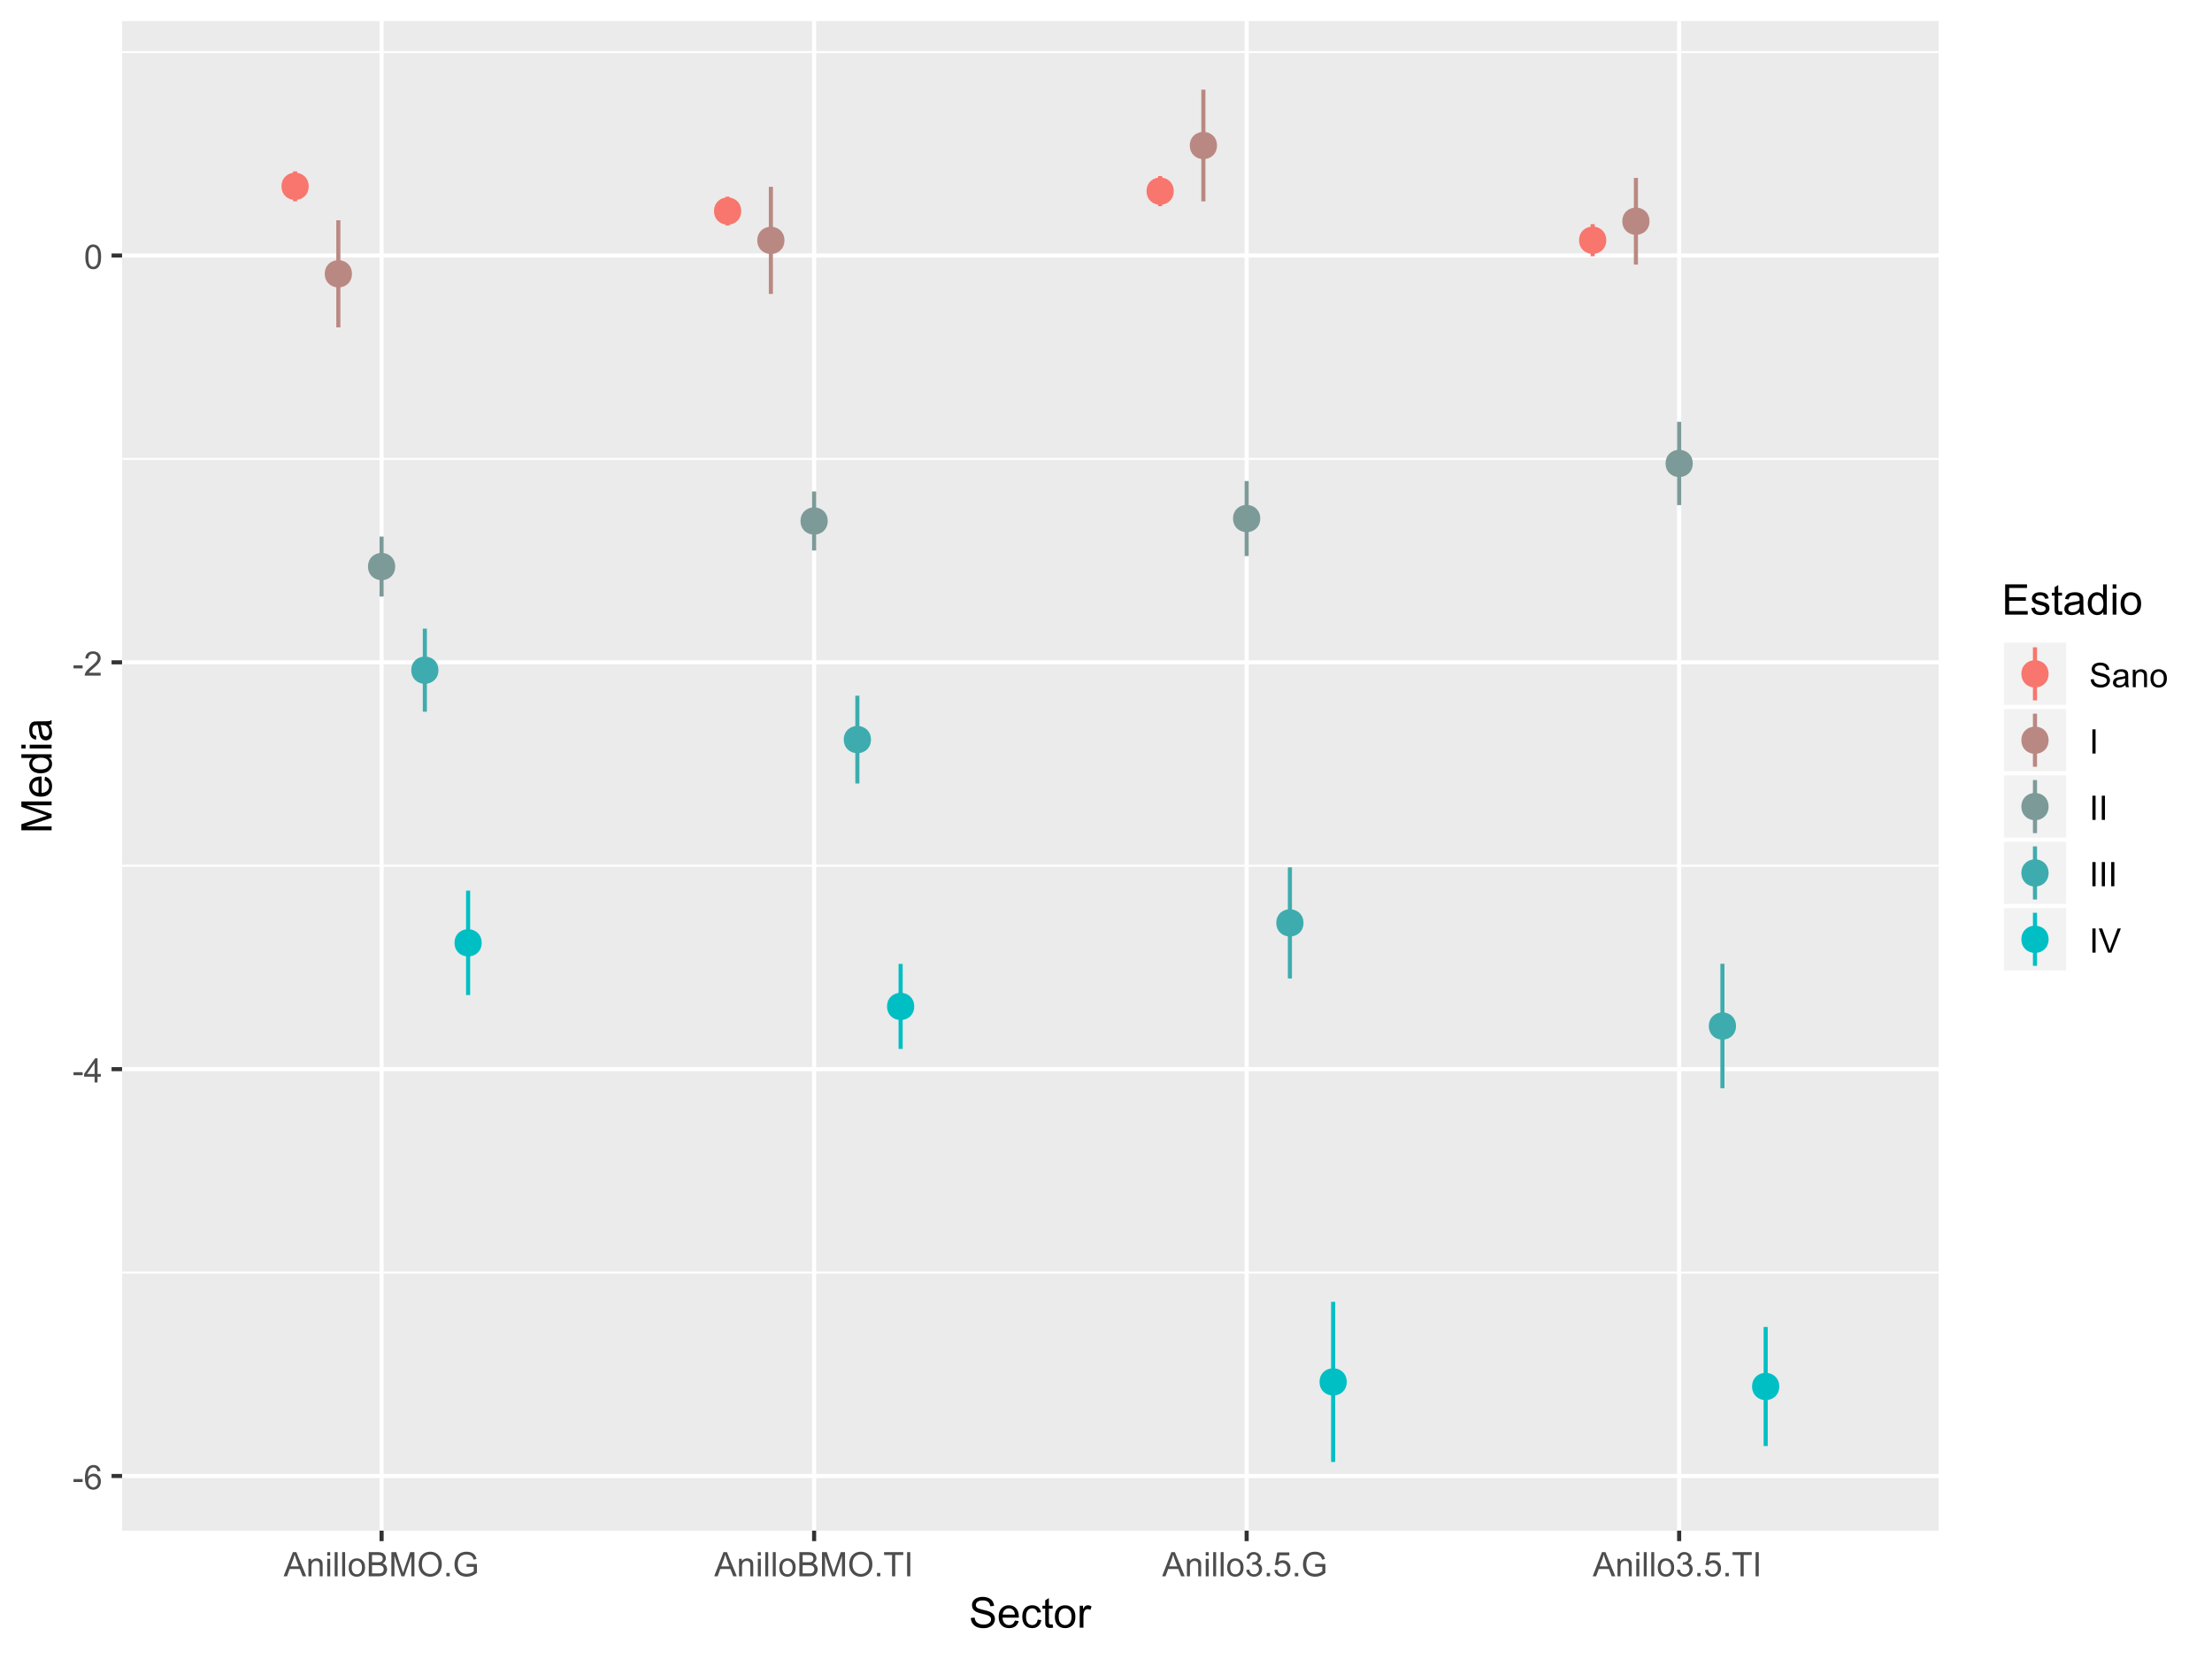 <?xml version="1.0" encoding="UTF-8"?>
<svg xmlns="http://www.w3.org/2000/svg" xmlns:xlink="http://www.w3.org/1999/xlink" width="576pt" height="432pt" viewBox="0 0 576 432" version="1.1">
<defs>
<g>
<symbol overflow="visible" id="glyph0-0">
<path style="stroke:none;" d="M 1.094 0 L 1.094 -5.5 L 5.5 -5.5 L 5.5 0 Z M 1.234 -0.141 L 5.359 -0.141 L 5.359 -5.359 L 1.234 -5.359 Z M 1.234 -0.141 "/>
</symbol>
<symbol overflow="visible" id="glyph0-1">
<path style="stroke:none;" d="M 0.281 -1.891 L 0.281 -2.672 L 2.656 -2.672 L 2.656 -1.891 Z M 0.281 -1.891 "/>
</symbol>
<symbol overflow="visible" id="glyph0-2">
<path style="stroke:none;" d="M 4.375 -4.75 L 3.609 -4.688 C 3.535 -5 3.438 -5.223 3.312 -5.359 C 3.102 -5.578 2.848 -5.688 2.547 -5.688 C 2.297 -5.688 2.078 -5.617 1.891 -5.484 C 1.648 -5.305 1.457 -5.047 1.312 -4.703 C 1.176 -4.359 1.102 -3.875 1.094 -3.25 C 1.281 -3.531 1.508 -3.738 1.781 -3.875 C 2.051 -4.008 2.332 -4.078 2.625 -4.078 C 3.145 -4.078 3.582 -3.891 3.938 -3.516 C 4.301 -3.141 4.484 -2.648 4.484 -2.047 C 4.484 -1.648 4.398 -1.281 4.234 -0.938 C 4.066 -0.602 3.832 -0.344 3.531 -0.156 C 3.227 0.02 2.891 0.109 2.516 0.109 C 1.867 0.109 1.344 -0.125 0.938 -0.594 C 0.531 -1.07 0.328 -1.859 0.328 -2.953 C 0.328 -4.16 0.551 -5.039 1 -5.594 C 1.395 -6.082 1.926 -6.328 2.594 -6.328 C 3.082 -6.328 3.484 -6.188 3.797 -5.906 C 4.117 -5.625 4.312 -5.238 4.375 -4.75 Z M 1.219 -2.047 C 1.219 -1.773 1.273 -1.516 1.391 -1.266 C 1.504 -1.023 1.66 -0.844 1.859 -0.719 C 2.066 -0.594 2.281 -0.531 2.5 -0.531 C 2.832 -0.531 3.113 -0.66 3.344 -0.922 C 3.582 -1.18 3.703 -1.539 3.703 -2 C 3.703 -2.438 3.582 -2.781 3.344 -3.031 C 3.113 -3.281 2.82 -3.406 2.469 -3.406 C 2.125 -3.406 1.828 -3.281 1.578 -3.031 C 1.336 -2.781 1.219 -2.453 1.219 -2.047 Z M 1.219 -2.047 "/>
</symbol>
<symbol overflow="visible" id="glyph0-3">
<path style="stroke:none;" d="M 2.844 0 L 2.844 -1.5 L 0.109 -1.5 L 0.109 -2.219 L 2.984 -6.297 L 3.609 -6.297 L 3.609 -2.219 L 4.469 -2.219 L 4.469 -1.5 L 3.609 -1.5 L 3.609 0 Z M 2.844 -2.219 L 2.844 -5.062 L 0.875 -2.219 Z M 2.844 -2.219 "/>
</symbol>
<symbol overflow="visible" id="glyph0-4">
<path style="stroke:none;" d="M 4.422 -0.75 L 4.422 0 L 0.266 0 C 0.254 -0.188 0.285 -0.363 0.359 -0.531 C 0.461 -0.82 0.629 -1.102 0.859 -1.375 C 1.098 -1.645 1.438 -1.961 1.875 -2.328 C 2.562 -2.891 3.023 -3.332 3.266 -3.656 C 3.504 -3.988 3.625 -4.301 3.625 -4.594 C 3.625 -4.895 3.516 -5.148 3.297 -5.359 C 3.078 -5.578 2.789 -5.688 2.438 -5.688 C 2.062 -5.688 1.766 -5.57 1.547 -5.344 C 1.328 -5.125 1.211 -4.816 1.203 -4.422 L 0.406 -4.5 C 0.469 -5.094 0.676 -5.547 1.031 -5.859 C 1.383 -6.172 1.859 -6.328 2.453 -6.328 C 3.055 -6.328 3.535 -6.156 3.891 -5.812 C 4.242 -5.477 4.422 -5.066 4.422 -4.578 C 4.422 -4.328 4.367 -4.078 4.266 -3.828 C 4.16 -3.586 3.988 -3.332 3.75 -3.062 C 3.508 -2.789 3.113 -2.422 2.562 -1.953 C 2.094 -1.566 1.789 -1.301 1.656 -1.156 C 1.531 -1.02 1.426 -0.883 1.344 -0.75 Z M 4.422 -0.75 "/>
</symbol>
<symbol overflow="visible" id="glyph0-5">
<path style="stroke:none;" d="M 0.359 -3.109 C 0.359 -3.848 0.438 -4.441 0.594 -4.891 C 0.75 -5.348 0.977 -5.703 1.281 -5.953 C 1.582 -6.203 1.961 -6.328 2.422 -6.328 C 2.754 -6.328 3.047 -6.258 3.297 -6.125 C 3.555 -5.988 3.77 -5.789 3.938 -5.531 C 4.102 -5.27 4.234 -4.957 4.328 -4.594 C 4.422 -4.227 4.469 -3.734 4.469 -3.109 C 4.469 -2.367 4.391 -1.77 4.234 -1.312 C 4.086 -0.863 3.863 -0.516 3.562 -0.266 C 3.258 -0.016 2.879 0.109 2.422 0.109 C 1.805 0.109 1.328 -0.109 0.984 -0.547 C 0.566 -1.066 0.359 -1.922 0.359 -3.109 Z M 1.156 -3.109 C 1.156 -2.078 1.273 -1.391 1.516 -1.047 C 1.766 -0.703 2.066 -0.531 2.422 -0.531 C 2.773 -0.531 3.07 -0.703 3.312 -1.047 C 3.551 -1.391 3.672 -2.078 3.672 -3.109 C 3.672 -4.141 3.551 -4.828 3.312 -5.172 C 3.07 -5.516 2.77 -5.688 2.406 -5.688 C 2.051 -5.688 1.77 -5.535 1.562 -5.234 C 1.289 -4.848 1.156 -4.141 1.156 -3.109 Z M 1.156 -3.109 "/>
</symbol>
<symbol overflow="visible" id="glyph0-6">
<path style="stroke:none;" d="M -0.016 0 L 2.406 -6.297 L 3.297 -6.297 L 5.875 0 L 4.938 0 L 4.203 -1.906 L 1.562 -1.906 L 0.875 0 Z M 1.797 -2.578 L 3.938 -2.578 L 3.281 -4.328 C 3.082 -4.859 2.93 -5.297 2.828 -5.641 C 2.754 -5.234 2.645 -4.832 2.5 -4.438 Z M 1.797 -2.578 "/>
</symbol>
<symbol overflow="visible" id="glyph0-7">
<path style="stroke:none;" d="M 0.578 0 L 0.578 -4.562 L 1.281 -4.562 L 1.281 -3.906 C 1.613 -4.414 2.098 -4.672 2.734 -4.672 C 3.004 -4.672 3.254 -4.617 3.484 -4.516 C 3.711 -4.422 3.883 -4.289 4 -4.125 C 4.113 -3.969 4.195 -3.781 4.25 -3.562 C 4.27 -3.414 4.281 -3.164 4.281 -2.812 L 4.281 0 L 3.516 0 L 3.516 -2.781 C 3.516 -3.094 3.484 -3.328 3.422 -3.484 C 3.359 -3.641 3.25 -3.766 3.094 -3.859 C 2.945 -3.953 2.77 -4 2.562 -4 C 2.238 -4 1.957 -3.895 1.719 -3.688 C 1.477 -3.477 1.359 -3.078 1.359 -2.484 L 1.359 0 Z M 0.578 0 "/>
</symbol>
<symbol overflow="visible" id="glyph0-8">
<path style="stroke:none;" d="M 0.578 -5.406 L 0.578 -6.297 L 1.359 -6.297 L 1.359 -5.406 Z M 0.578 0 L 0.578 -4.562 L 1.359 -4.562 L 1.359 0 Z M 0.578 0 "/>
</symbol>
<symbol overflow="visible" id="glyph0-9">
<path style="stroke:none;" d="M 0.562 0 L 0.562 -6.297 L 1.328 -6.297 L 1.328 0 Z M 0.562 0 "/>
</symbol>
<symbol overflow="visible" id="glyph0-10">
<path style="stroke:none;" d="M 0.297 -2.281 C 0.297 -3.125 0.531 -3.75 1 -4.156 C 1.383 -4.5 1.863 -4.672 2.438 -4.672 C 3.062 -4.672 3.57 -4.461 3.969 -4.047 C 4.363 -3.641 4.562 -3.07 4.562 -2.344 C 4.562 -1.758 4.473 -1.297 4.297 -0.953 C 4.117 -0.617 3.863 -0.359 3.531 -0.172 C 3.195 0.016 2.832 0.109 2.438 0.109 C 1.789 0.109 1.27 -0.094 0.875 -0.5 C 0.488 -0.914 0.297 -1.508 0.297 -2.281 Z M 1.094 -2.281 C 1.094 -1.695 1.219 -1.258 1.469 -0.969 C 1.719 -0.676 2.039 -0.531 2.438 -0.531 C 2.812 -0.531 3.125 -0.676 3.375 -0.969 C 3.633 -1.258 3.766 -1.707 3.766 -2.312 C 3.766 -2.875 3.633 -3.301 3.375 -3.594 C 3.125 -3.883 2.812 -4.031 2.438 -4.031 C 2.039 -4.031 1.719 -3.883 1.469 -3.594 C 1.219 -3.301 1.094 -2.863 1.094 -2.281 Z M 1.094 -2.281 "/>
</symbol>
<symbol overflow="visible" id="glyph0-11">
<path style="stroke:none;" d="M 0.641 0 L 0.641 -6.297 L 3 -6.297 C 3.488 -6.297 3.875 -6.234 4.156 -6.109 C 4.445 -5.984 4.676 -5.785 4.844 -5.516 C 5.008 -5.254 5.094 -4.977 5.094 -4.688 C 5.094 -4.414 5.02 -4.16 4.875 -3.922 C 4.727 -3.68 4.508 -3.488 4.219 -3.344 C 4.594 -3.238 4.883 -3.051 5.094 -2.781 C 5.301 -2.508 5.406 -2.191 5.406 -1.828 C 5.406 -1.535 5.344 -1.258 5.219 -1 C 5.094 -0.75 4.938 -0.551 4.75 -0.406 C 4.562 -0.27 4.328 -0.164 4.047 -0.094 C 3.773 -0.031 3.441 0 3.047 0 Z M 1.484 -3.656 L 2.844 -3.656 C 3.207 -3.656 3.473 -3.676 3.641 -3.719 C 3.848 -3.781 4.004 -3.883 4.109 -4.031 C 4.223 -4.176 4.281 -4.363 4.281 -4.594 C 4.281 -4.801 4.227 -4.984 4.125 -5.141 C 4.02 -5.297 3.875 -5.398 3.688 -5.453 C 3.508 -5.516 3.191 -5.547 2.734 -5.547 L 1.484 -5.547 Z M 1.484 -0.75 L 3.047 -0.75 C 3.316 -0.75 3.504 -0.754 3.609 -0.766 C 3.805 -0.805 3.969 -0.863 4.094 -0.938 C 4.219 -1.02 4.32 -1.141 4.406 -1.297 C 4.488 -1.453 4.531 -1.629 4.531 -1.828 C 4.531 -2.055 4.469 -2.258 4.344 -2.438 C 4.227 -2.613 4.062 -2.734 3.844 -2.797 C 3.633 -2.867 3.332 -2.906 2.938 -2.906 L 1.484 -2.906 Z M 1.484 -0.75 "/>
</symbol>
<symbol overflow="visible" id="glyph0-12">
<path style="stroke:none;" d="M 0.656 0 L 0.656 -6.297 L 1.906 -6.297 L 3.391 -1.844 C 3.535 -1.426 3.641 -1.113 3.703 -0.906 C 3.773 -1.133 3.883 -1.473 4.031 -1.922 L 5.547 -6.297 L 6.656 -6.297 L 6.656 0 L 5.859 0 L 5.859 -5.266 L 4.031 0 L 3.281 0 L 1.453 -5.359 L 1.453 0 Z M 0.656 0 "/>
</symbol>
<symbol overflow="visible" id="glyph0-13">
<path style="stroke:none;" d="M 0.422 -3.062 C 0.422 -4.113 0.703 -4.93 1.266 -5.516 C 1.828 -6.109 2.551 -6.406 3.438 -6.406 C 4.02 -6.406 4.547 -6.266 5.016 -5.984 C 5.484 -5.711 5.836 -5.328 6.078 -4.828 C 6.328 -4.328 6.453 -3.766 6.453 -3.141 C 6.453 -2.504 6.32 -1.93 6.062 -1.422 C 5.801 -0.922 5.43 -0.539 4.953 -0.281 C 4.484 -0.02 3.977 0.109 3.438 0.109 C 2.844 0.109 2.312 -0.031 1.844 -0.312 C 1.375 -0.602 1.02 -0.992 0.781 -1.484 C 0.539 -1.984 0.422 -2.508 0.422 -3.062 Z M 1.281 -3.047 C 1.281 -2.297 1.484 -1.703 1.891 -1.266 C 2.305 -0.828 2.82 -0.609 3.438 -0.609 C 4.062 -0.609 4.578 -0.828 4.984 -1.266 C 5.391 -1.703 5.594 -2.328 5.594 -3.141 C 5.594 -3.648 5.504 -4.098 5.328 -4.484 C 5.148 -4.867 4.895 -5.164 4.562 -5.375 C 4.227 -5.582 3.852 -5.688 3.438 -5.688 C 2.852 -5.688 2.348 -5.484 1.922 -5.078 C 1.492 -4.672 1.281 -3.992 1.281 -3.047 Z M 1.281 -3.047 "/>
</symbol>
<symbol overflow="visible" id="glyph0-14">
<path style="stroke:none;" d="M 0.797 0 L 0.797 -0.875 L 1.672 -0.875 L 1.672 0 Z M 0.797 0 "/>
</symbol>
<symbol overflow="visible" id="glyph0-15">
<path style="stroke:none;" d="M 3.625 -2.469 L 3.625 -3.203 L 6.297 -3.219 L 6.297 -0.875 C 5.879 -0.551 5.453 -0.305 5.016 -0.141 C 4.586 0.023 4.145 0.109 3.688 0.109 C 3.062 0.109 2.492 -0.02 1.984 -0.281 C 1.484 -0.551 1.102 -0.938 0.844 -1.438 C 0.594 -1.938 0.469 -2.5 0.469 -3.125 C 0.469 -3.727 0.594 -4.297 0.844 -4.828 C 1.102 -5.359 1.473 -5.754 1.953 -6.016 C 2.441 -6.273 3 -6.406 3.625 -6.406 C 4.07 -6.406 4.477 -6.332 4.844 -6.188 C 5.219 -6.039 5.508 -5.832 5.719 -5.562 C 5.926 -5.301 6.086 -4.957 6.203 -4.531 L 5.453 -4.328 C 5.359 -4.648 5.238 -4.898 5.094 -5.078 C 4.957 -5.266 4.758 -5.41 4.5 -5.516 C 4.238 -5.629 3.945 -5.688 3.625 -5.688 C 3.238 -5.688 2.906 -5.629 2.625 -5.516 C 2.352 -5.398 2.129 -5.25 1.953 -5.062 C 1.785 -4.875 1.656 -4.664 1.562 -4.438 C 1.406 -4.051 1.328 -3.629 1.328 -3.172 C 1.328 -2.609 1.422 -2.133 1.609 -1.75 C 1.805 -1.375 2.086 -1.094 2.453 -0.906 C 2.828 -0.727 3.223 -0.641 3.641 -0.641 C 3.992 -0.641 4.344 -0.707 4.688 -0.844 C 5.031 -0.988 5.297 -1.141 5.484 -1.297 L 5.484 -2.469 Z M 3.625 -2.469 "/>
</symbol>
<symbol overflow="visible" id="glyph0-16">
<path style="stroke:none;" d="M 2.281 0 L 2.281 -5.547 L 0.203 -5.547 L 0.203 -6.297 L 5.203 -6.297 L 5.203 -5.547 L 3.109 -5.547 L 3.109 0 Z M 2.281 0 "/>
</symbol>
<symbol overflow="visible" id="glyph0-17">
<path style="stroke:none;" d="M 0.828 0 L 0.828 -6.297 L 1.656 -6.297 L 1.656 0 Z M 0.828 0 "/>
</symbol>
<symbol overflow="visible" id="glyph0-18">
<path style="stroke:none;" d="M 0.375 -1.656 L 1.141 -1.766 C 1.234 -1.328 1.383 -1.008 1.594 -0.812 C 1.812 -0.625 2.07 -0.531 2.375 -0.531 C 2.738 -0.531 3.047 -0.656 3.297 -0.906 C 3.547 -1.156 3.672 -1.469 3.672 -1.844 C 3.672 -2.195 3.555 -2.488 3.328 -2.719 C 3.098 -2.945 2.801 -3.062 2.438 -3.062 C 2.289 -3.062 2.109 -3.035 1.891 -2.984 L 1.984 -3.656 C 2.035 -3.656 2.078 -3.656 2.109 -3.656 C 2.43 -3.656 2.723 -3.738 2.984 -3.906 C 3.254 -4.082 3.391 -4.348 3.391 -4.703 C 3.391 -4.984 3.289 -5.219 3.094 -5.406 C 2.906 -5.594 2.66 -5.688 2.359 -5.688 C 2.055 -5.688 1.805 -5.594 1.609 -5.406 C 1.41 -5.219 1.281 -4.93 1.219 -4.547 L 0.453 -4.688 C 0.547 -5.207 0.758 -5.609 1.094 -5.891 C 1.426 -6.18 1.844 -6.328 2.344 -6.328 C 2.688 -6.328 3 -6.25 3.281 -6.094 C 3.57 -5.945 3.797 -5.742 3.953 -5.484 C 4.109 -5.234 4.188 -4.969 4.188 -4.688 C 4.188 -4.414 4.113 -4.164 3.969 -3.938 C 3.82 -3.719 3.602 -3.539 3.312 -3.406 C 3.688 -3.32 3.977 -3.145 4.188 -2.875 C 4.395 -2.602 4.5 -2.266 4.5 -1.859 C 4.5 -1.305 4.297 -0.836 3.891 -0.453 C 3.492 -0.078 2.988 0.109 2.375 0.109 C 1.82 0.109 1.363 -0.051 1 -0.375 C 0.633 -0.707 0.426 -1.133 0.375 -1.656 Z M 0.375 -1.656 "/>
</symbol>
<symbol overflow="visible" id="glyph0-19">
<path style="stroke:none;" d="M 0.359 -1.656 L 1.172 -1.719 C 1.234 -1.32 1.375 -1.023 1.594 -0.828 C 1.812 -0.629 2.078 -0.531 2.391 -0.531 C 2.766 -0.531 3.078 -0.672 3.328 -0.953 C 3.586 -1.234 3.719 -1.602 3.719 -2.062 C 3.719 -2.508 3.594 -2.859 3.344 -3.109 C 3.102 -3.359 2.781 -3.484 2.375 -3.484 C 2.125 -3.484 1.898 -3.426 1.703 -3.312 C 1.504 -3.207 1.348 -3.062 1.234 -2.875 L 0.5 -2.984 L 1.109 -6.219 L 4.25 -6.219 L 4.25 -5.469 L 1.734 -5.469 L 1.391 -3.781 C 1.766 -4.039 2.16 -4.172 2.578 -4.172 C 3.129 -4.172 3.594 -3.977 3.969 -3.594 C 4.352 -3.219 4.547 -2.734 4.547 -2.141 C 4.547 -1.566 4.379 -1.07 4.047 -0.656 C 3.641 -0.145 3.086 0.109 2.391 0.109 C 1.816 0.109 1.348 -0.051 0.984 -0.375 C 0.617 -0.695 0.41 -1.125 0.359 -1.656 Z M 0.359 -1.656 "/>
</symbol>
<symbol overflow="visible" id="glyph0-20">
<path style="stroke:none;" d="M 0.391 -2.016 L 1.188 -2.094 C 1.219 -1.781 1.301 -1.52 1.438 -1.312 C 1.57 -1.113 1.781 -0.953 2.062 -0.828 C 2.352 -0.703 2.68 -0.641 3.047 -0.641 C 3.359 -0.641 3.633 -0.688 3.875 -0.781 C 4.125 -0.875 4.305 -1.004 4.422 -1.172 C 4.547 -1.336 4.609 -1.516 4.609 -1.703 C 4.609 -1.898 4.551 -2.07 4.438 -2.219 C 4.32 -2.375 4.129 -2.5 3.859 -2.594 C 3.691 -2.664 3.316 -2.77 2.734 -2.906 C 2.16 -3.039 1.758 -3.172 1.531 -3.297 C 1.227 -3.453 1.004 -3.645 0.859 -3.875 C 0.711 -4.113 0.641 -4.379 0.641 -4.672 C 0.641 -4.984 0.727 -5.273 0.906 -5.547 C 1.082 -5.828 1.344 -6.039 1.688 -6.188 C 2.039 -6.332 2.43 -6.406 2.859 -6.406 C 3.316 -6.406 3.723 -6.328 4.078 -6.172 C 4.441 -6.023 4.719 -5.805 4.906 -5.516 C 5.102 -5.223 5.207 -4.891 5.219 -4.516 L 4.422 -4.469 C 4.379 -4.863 4.234 -5.16 3.984 -5.359 C 3.734 -5.566 3.367 -5.672 2.891 -5.672 C 2.379 -5.672 2.008 -5.578 1.781 -5.391 C 1.551 -5.203 1.438 -4.977 1.438 -4.719 C 1.438 -4.5 1.52 -4.316 1.688 -4.172 C 1.844 -4.023 2.258 -3.875 2.938 -3.719 C 3.613 -3.562 4.078 -3.426 4.328 -3.312 C 4.703 -3.145 4.973 -2.93 5.141 -2.672 C 5.316 -2.41 5.406 -2.113 5.406 -1.781 C 5.406 -1.445 5.305 -1.129 5.109 -0.828 C 4.922 -0.535 4.645 -0.305 4.281 -0.141 C 3.926 0.023 3.523 0.109 3.078 0.109 C 2.504 0.109 2.023 0.023 1.641 -0.141 C 1.254 -0.305 0.953 -0.555 0.734 -0.891 C 0.516 -1.223 0.398 -1.598 0.391 -2.016 Z M 0.391 -2.016 "/>
</symbol>
<symbol overflow="visible" id="glyph0-21">
<path style="stroke:none;" d="M 3.562 -0.562 C 3.27 -0.32 2.988 -0.148 2.719 -0.047 C 2.457 0.055 2.176 0.109 1.875 0.109 C 1.375 0.109 0.988 -0.008 0.719 -0.25 C 0.445 -0.5 0.312 -0.816 0.312 -1.203 C 0.312 -1.422 0.363 -1.625 0.469 -1.812 C 0.57 -2 0.703 -2.145 0.859 -2.25 C 1.023 -2.363 1.211 -2.453 1.422 -2.516 C 1.578 -2.555 1.805 -2.594 2.109 -2.625 C 2.734 -2.695 3.191 -2.785 3.484 -2.891 C 3.492 -2.992 3.5 -3.062 3.5 -3.094 C 3.5 -3.406 3.426 -3.629 3.281 -3.766 C 3.082 -3.941 2.785 -4.031 2.391 -4.031 C 2.023 -4.031 1.754 -3.961 1.578 -3.828 C 1.41 -3.703 1.285 -3.477 1.203 -3.156 L 0.453 -3.266 C 0.516 -3.586 0.625 -3.848 0.781 -4.047 C 0.945 -4.242 1.176 -4.395 1.469 -4.5 C 1.77 -4.613 2.117 -4.672 2.516 -4.672 C 2.898 -4.672 3.211 -4.625 3.453 -4.531 C 3.703 -4.438 3.883 -4.316 4 -4.172 C 4.113 -4.035 4.191 -3.863 4.234 -3.656 C 4.266 -3.52 4.281 -3.281 4.281 -2.938 L 4.281 -1.906 C 4.281 -1.188 4.297 -0.734 4.328 -0.547 C 4.359 -0.359 4.422 -0.176 4.516 0 L 3.719 0 C 3.633 -0.156 3.582 -0.344 3.562 -0.562 Z M 3.484 -2.297 C 3.211 -2.18 2.797 -2.082 2.234 -2 C 1.91 -1.945 1.68 -1.891 1.547 -1.828 C 1.422 -1.773 1.32 -1.691 1.25 -1.578 C 1.176 -1.473 1.141 -1.352 1.141 -1.219 C 1.141 -1.02 1.219 -0.848 1.375 -0.703 C 1.531 -0.566 1.758 -0.5 2.062 -0.5 C 2.363 -0.5 2.629 -0.562 2.859 -0.688 C 3.086 -0.82 3.258 -1.004 3.375 -1.234 C 3.445 -1.41 3.484 -1.664 3.484 -2 Z M 3.484 -2.297 "/>
</symbol>
<symbol overflow="visible" id="glyph0-22">
<path style="stroke:none;" d="M 2.484 0 L 0.031 -6.297 L 0.938 -6.297 L 2.578 -1.719 C 2.711 -1.352 2.82 -1.008 2.906 -0.688 C 3 -1.031 3.113 -1.375 3.25 -1.719 L 4.953 -6.297 L 5.797 -6.297 L 3.328 0 Z M 2.484 0 "/>
</symbol>
<symbol overflow="visible" id="glyph1-0">
<path style="stroke:none;" d="M 1.375 0 L 1.375 -6.875 L 6.875 -6.875 L 6.875 0 Z M 1.547 -0.172 L 6.703 -0.172 L 6.703 -6.703 L 1.547 -6.703 Z M 1.547 -0.172 "/>
</symbol>
<symbol overflow="visible" id="glyph1-1">
<path style="stroke:none;" d="M 0.5 -2.531 L 1.484 -2.609 C 1.523 -2.223 1.629 -1.898 1.797 -1.641 C 1.973 -1.391 2.238 -1.188 2.594 -1.031 C 2.945 -0.875 3.348 -0.797 3.797 -0.797 C 4.203 -0.797 4.555 -0.852 4.859 -0.969 C 5.16 -1.094 5.383 -1.254 5.531 -1.453 C 5.688 -1.66 5.766 -1.891 5.766 -2.141 C 5.766 -2.391 5.691 -2.602 5.547 -2.781 C 5.398 -2.969 5.16 -3.125 4.828 -3.25 C 4.617 -3.332 4.148 -3.457 3.422 -3.625 C 2.703 -3.801 2.195 -3.969 1.906 -4.125 C 1.531 -4.32 1.25 -4.566 1.062 -4.859 C 0.883 -5.148 0.797 -5.477 0.797 -5.844 C 0.797 -6.238 0.906 -6.609 1.125 -6.953 C 1.352 -7.297 1.68 -7.555 2.109 -7.734 C 2.547 -7.922 3.031 -8.016 3.562 -8.016 C 4.145 -8.016 4.66 -7.914 5.109 -7.719 C 5.555 -7.531 5.898 -7.254 6.141 -6.891 C 6.379 -6.523 6.508 -6.113 6.531 -5.656 L 5.531 -5.578 C 5.477 -6.078 5.297 -6.453 4.984 -6.703 C 4.672 -6.961 4.211 -7.094 3.609 -7.094 C 2.984 -7.094 2.523 -6.973 2.234 -6.734 C 1.941 -6.504 1.797 -6.227 1.797 -5.906 C 1.797 -5.625 1.898 -5.391 2.109 -5.203 C 2.305 -5.023 2.828 -4.836 3.672 -4.641 C 4.523 -4.453 5.109 -4.285 5.422 -4.141 C 5.879 -3.93 6.219 -3.664 6.438 -3.344 C 6.656 -3.02 6.766 -2.645 6.766 -2.219 C 6.766 -1.801 6.645 -1.406 6.406 -1.031 C 6.164 -0.664 5.816 -0.379 5.359 -0.172 C 4.91 0.035 4.406 0.141 3.844 0.141 C 3.133 0.141 2.539 0.035 2.062 -0.172 C 1.582 -0.379 1.203 -0.691 0.922 -1.109 C 0.648 -1.523 0.508 -2 0.5 -2.531 Z M 0.5 -2.531 "/>
</symbol>
<symbol overflow="visible" id="glyph1-2">
<path style="stroke:none;" d="M 4.625 -1.844 L 5.625 -1.719 C 5.469 -1.133 5.176 -0.68 4.75 -0.359 C 4.32 -0.035 3.781 0.125 3.125 0.125 C 2.289 0.125 1.629 -0.129 1.141 -0.641 C 0.648 -1.148 0.406 -1.867 0.406 -2.797 C 0.406 -3.766 0.648 -4.508 1.141 -5.031 C 1.641 -5.562 2.281 -5.828 3.062 -5.828 C 3.832 -5.828 4.457 -5.566 4.938 -5.047 C 5.414 -4.535 5.656 -3.805 5.656 -2.859 C 5.656 -2.805 5.656 -2.723 5.656 -2.609 L 1.406 -2.609 C 1.438 -1.984 1.609 -1.504 1.922 -1.172 C 2.242 -0.836 2.645 -0.672 3.125 -0.672 C 3.477 -0.672 3.781 -0.758 4.031 -0.938 C 4.281 -1.125 4.477 -1.426 4.625 -1.844 Z M 1.453 -3.406 L 4.641 -3.406 C 4.598 -3.883 4.477 -4.242 4.281 -4.484 C 3.969 -4.848 3.566 -5.031 3.078 -5.031 C 2.629 -5.031 2.254 -4.879 1.953 -4.578 C 1.648 -4.285 1.484 -3.895 1.453 -3.406 Z M 1.453 -3.406 "/>
</symbol>
<symbol overflow="visible" id="glyph1-3">
<path style="stroke:none;" d="M 4.453 -2.094 L 5.391 -1.969 C 5.297 -1.312 5.031 -0.797 4.594 -0.422 C 4.164 -0.055 3.645 0.125 3.031 0.125 C 2.25 0.125 1.617 -0.129 1.141 -0.641 C 0.672 -1.148 0.438 -1.879 0.438 -2.828 C 0.438 -3.441 0.535 -3.977 0.734 -4.438 C 0.941 -4.906 1.254 -5.254 1.672 -5.484 C 2.086 -5.711 2.539 -5.828 3.031 -5.828 C 3.645 -5.828 4.148 -5.672 4.547 -5.359 C 4.941 -5.047 5.195 -4.602 5.312 -4.031 L 4.359 -3.891 C 4.273 -4.266 4.117 -4.547 3.891 -4.734 C 3.66 -4.93 3.383 -5.031 3.062 -5.031 C 2.582 -5.031 2.188 -4.852 1.875 -4.5 C 1.57 -4.156 1.422 -3.609 1.422 -2.859 C 1.422 -2.086 1.566 -1.531 1.859 -1.188 C 2.148 -0.844 2.535 -0.672 3.016 -0.672 C 3.391 -0.672 3.703 -0.785 3.953 -1.016 C 4.211 -1.242 4.379 -1.602 4.453 -2.094 Z M 4.453 -2.094 "/>
</symbol>
<symbol overflow="visible" id="glyph1-4">
<path style="stroke:none;" d="M 2.844 -0.859 L 2.969 -0.016 C 2.695 0.047 2.457 0.078 2.25 0.078 C 1.895 0.078 1.617 0.02 1.422 -0.094 C 1.234 -0.207 1.098 -0.352 1.016 -0.531 C 0.941 -0.707 0.906 -1.086 0.906 -1.672 L 0.906 -4.953 L 0.188 -4.953 L 0.188 -5.703 L 0.906 -5.703 L 0.906 -7.109 L 1.859 -7.703 L 1.859 -5.703 L 2.844 -5.703 L 2.844 -4.953 L 1.859 -4.953 L 1.859 -1.609 C 1.859 -1.336 1.875 -1.16 1.906 -1.078 C 1.945 -1.004 2.004 -0.941 2.078 -0.891 C 2.16 -0.848 2.27 -0.828 2.406 -0.828 C 2.52 -0.828 2.664 -0.836 2.844 -0.859 Z M 2.844 -0.859 "/>
</symbol>
<symbol overflow="visible" id="glyph1-5">
<path style="stroke:none;" d="M 0.359 -2.859 C 0.359 -3.91 0.656 -4.691 1.25 -5.203 C 1.738 -5.617 2.336 -5.828 3.047 -5.828 C 3.828 -5.828 4.461 -5.57 4.953 -5.062 C 5.453 -4.551 5.703 -3.844 5.703 -2.938 C 5.703 -2.195 5.594 -1.613 5.375 -1.188 C 5.156 -0.77 4.832 -0.445 4.406 -0.219 C 3.988 0.008 3.535 0.125 3.047 0.125 C 2.242 0.125 1.594 -0.129 1.094 -0.641 C 0.602 -1.148 0.359 -1.891 0.359 -2.859 Z M 1.359 -2.859 C 1.359 -2.117 1.516 -1.566 1.828 -1.203 C 2.148 -0.848 2.555 -0.672 3.047 -0.672 C 3.523 -0.672 3.922 -0.852 4.234 -1.219 C 4.555 -1.582 4.719 -2.141 4.719 -2.891 C 4.719 -3.586 4.555 -4.117 4.234 -4.484 C 3.91 -4.848 3.516 -5.031 3.047 -5.031 C 2.555 -5.031 2.148 -4.848 1.828 -4.484 C 1.516 -4.129 1.359 -3.586 1.359 -2.859 Z M 1.359 -2.859 "/>
</symbol>
<symbol overflow="visible" id="glyph1-6">
<path style="stroke:none;" d="M 0.719 0 L 0.719 -5.703 L 1.578 -5.703 L 1.578 -4.844 C 1.805 -5.25 2.016 -5.516 2.203 -5.641 C 2.391 -5.766 2.594 -5.828 2.812 -5.828 C 3.145 -5.828 3.477 -5.723 3.812 -5.516 L 3.484 -4.625 C 3.242 -4.758 3.004 -4.828 2.766 -4.828 C 2.555 -4.828 2.367 -4.766 2.203 -4.641 C 2.035 -4.516 1.914 -4.336 1.844 -4.109 C 1.738 -3.766 1.688 -3.391 1.688 -2.984 L 1.688 0 Z M 0.719 0 "/>
</symbol>
<symbol overflow="visible" id="glyph1-7">
<path style="stroke:none;" d="M 0.875 0 L 0.875 -7.875 L 6.562 -7.875 L 6.562 -6.938 L 1.906 -6.938 L 1.906 -4.531 L 6.266 -4.531 L 6.266 -3.609 L 1.906 -3.609 L 1.906 -0.922 L 6.75 -0.922 L 6.75 0 Z M 0.875 0 "/>
</symbol>
<symbol overflow="visible" id="glyph1-8">
<path style="stroke:none;" d="M 0.344 -1.703 L 1.297 -1.859 C 1.348 -1.473 1.492 -1.176 1.734 -0.969 C 1.984 -0.77 2.328 -0.672 2.766 -0.672 C 3.211 -0.672 3.539 -0.758 3.75 -0.938 C 3.969 -1.113 4.078 -1.328 4.078 -1.578 C 4.078 -1.797 3.984 -1.969 3.797 -2.094 C 3.66 -2.176 3.332 -2.285 2.812 -2.422 C 2.102 -2.598 1.609 -2.75 1.328 -2.875 C 1.055 -3.008 0.848 -3.191 0.703 -3.422 C 0.566 -3.648 0.5 -3.906 0.5 -4.188 C 0.5 -4.445 0.555 -4.68 0.672 -4.891 C 0.785 -5.109 0.945 -5.289 1.156 -5.438 C 1.301 -5.551 1.504 -5.645 1.766 -5.719 C 2.023 -5.789 2.301 -5.828 2.594 -5.828 C 3.039 -5.828 3.43 -5.766 3.766 -5.641 C 4.109 -5.516 4.359 -5.336 4.516 -5.109 C 4.68 -4.891 4.797 -4.598 4.859 -4.234 L 3.922 -4.109 C 3.867 -4.398 3.738 -4.625 3.531 -4.781 C 3.332 -4.945 3.047 -5.031 2.672 -5.031 C 2.223 -5.031 1.906 -4.957 1.719 -4.812 C 1.531 -4.664 1.438 -4.492 1.438 -4.297 C 1.438 -4.172 1.473 -4.062 1.547 -3.969 C 1.629 -3.863 1.754 -3.773 1.922 -3.703 C 2.016 -3.672 2.301 -3.586 2.781 -3.453 C 3.457 -3.273 3.93 -3.129 4.203 -3.016 C 4.473 -2.898 4.688 -2.727 4.844 -2.5 C 5 -2.281 5.078 -2.004 5.078 -1.672 C 5.078 -1.348 4.984 -1.047 4.797 -0.766 C 4.609 -0.484 4.336 -0.266 3.984 -0.109 C 3.629 0.047 3.227 0.125 2.781 0.125 C 2.039 0.125 1.473 -0.023 1.078 -0.328 C 0.691 -0.641 0.445 -1.098 0.344 -1.703 Z M 0.344 -1.703 "/>
</symbol>
<symbol overflow="visible" id="glyph1-9">
<path style="stroke:none;" d="M 4.453 -0.703 C 4.086 -0.398 3.738 -0.188 3.406 -0.062 C 3.082 0.062 2.727 0.125 2.344 0.125 C 1.719 0.125 1.234 -0.023 0.891 -0.328 C 0.555 -0.641 0.391 -1.031 0.391 -1.5 C 0.391 -1.781 0.453 -2.035 0.578 -2.266 C 0.711 -2.492 0.879 -2.676 1.078 -2.812 C 1.285 -2.957 1.52 -3.066 1.781 -3.141 C 1.969 -3.191 2.254 -3.238 2.641 -3.281 C 3.422 -3.375 3.992 -3.488 4.359 -3.625 C 4.367 -3.75 4.375 -3.832 4.375 -3.875 C 4.375 -4.27 4.281 -4.547 4.094 -4.703 C 3.852 -4.922 3.488 -5.031 3 -5.031 C 2.539 -5.031 2.203 -4.953 1.984 -4.797 C 1.773 -4.641 1.617 -4.359 1.516 -3.953 L 0.562 -4.078 C 0.645 -4.484 0.785 -4.812 0.984 -5.062 C 1.18 -5.312 1.469 -5.5 1.844 -5.625 C 2.219 -5.758 2.648 -5.828 3.141 -5.828 C 3.629 -5.828 4.023 -5.77 4.328 -5.656 C 4.629 -5.539 4.848 -5.395 4.984 -5.219 C 5.129 -5.051 5.234 -4.836 5.297 -4.578 C 5.328 -4.41 5.344 -4.109 5.344 -3.672 L 5.344 -2.391 C 5.344 -1.492 5.363 -0.926 5.406 -0.688 C 5.445 -0.445 5.531 -0.219 5.656 0 L 4.641 0 C 4.535 -0.195 4.473 -0.43 4.453 -0.703 Z M 4.359 -2.859 C 4.016 -2.711 3.488 -2.594 2.781 -2.5 C 2.383 -2.438 2.102 -2.367 1.938 -2.297 C 1.781 -2.234 1.656 -2.129 1.562 -1.984 C 1.469 -1.848 1.422 -1.695 1.422 -1.531 C 1.422 -1.27 1.52 -1.051 1.719 -0.875 C 1.914 -0.707 2.203 -0.625 2.578 -0.625 C 2.953 -0.625 3.281 -0.707 3.562 -0.875 C 3.852 -1.039 4.07 -1.266 4.219 -1.547 C 4.312 -1.766 4.359 -2.086 4.359 -2.516 Z M 4.359 -2.859 "/>
</symbol>
<symbol overflow="visible" id="glyph1-10">
<path style="stroke:none;" d="M 4.422 0 L 4.422 -0.719 C 4.066 -0.156 3.535 0.125 2.828 0.125 C 2.379 0.125 1.961 0 1.578 -0.25 C 1.191 -0.5 0.895 -0.848 0.688 -1.297 C 0.477 -1.742 0.375 -2.258 0.375 -2.844 C 0.375 -3.414 0.469 -3.93 0.656 -4.391 C 0.852 -4.859 1.141 -5.211 1.516 -5.453 C 1.891 -5.703 2.312 -5.828 2.781 -5.828 C 3.125 -5.828 3.43 -5.754 3.703 -5.609 C 3.973 -5.461 4.191 -5.273 4.359 -5.047 L 4.359 -7.875 L 5.328 -7.875 L 5.328 0 Z M 1.375 -2.844 C 1.375 -2.113 1.523 -1.566 1.828 -1.203 C 2.141 -0.848 2.504 -0.672 2.922 -0.672 C 3.348 -0.672 3.707 -0.844 4 -1.188 C 4.289 -1.531 4.438 -2.055 4.438 -2.766 C 4.438 -3.547 4.285 -4.117 3.984 -4.484 C 3.691 -4.848 3.32 -5.031 2.875 -5.031 C 2.445 -5.031 2.086 -4.852 1.797 -4.5 C 1.516 -4.156 1.375 -3.602 1.375 -2.844 Z M 1.375 -2.844 "/>
</symbol>
<symbol overflow="visible" id="glyph1-11">
<path style="stroke:none;" d="M 0.734 -6.766 L 0.734 -7.875 L 1.703 -7.875 L 1.703 -6.766 Z M 0.734 0 L 0.734 -5.703 L 1.703 -5.703 L 1.703 0 Z M 0.734 0 "/>
</symbol>
<symbol overflow="visible" id="glyph2-0">
<path style="stroke:none;" d="M 0 -1.375 L -6.875 -1.375 L -6.875 -6.875 L 0 -6.875 Z M -0.172 -1.547 L -0.172 -6.703 L -6.703 -6.703 L -6.703 -1.547 Z M -0.172 -1.547 "/>
</symbol>
<symbol overflow="visible" id="glyph2-1">
<path style="stroke:none;" d="M 0 -0.812 L -7.875 -0.812 L -7.875 -2.391 L -2.297 -4.25 C -1.773 -4.414 -1.391 -4.539 -1.141 -4.625 C -1.422 -4.719 -1.836 -4.859 -2.391 -5.047 L -7.875 -6.922 L -7.875 -8.328 L 0 -8.328 L 0 -7.328 L -6.594 -7.328 L 0 -5.031 L 0 -4.094 L -6.703 -1.828 L 0 -1.828 Z M 0 -0.812 "/>
</symbol>
<symbol overflow="visible" id="glyph2-2">
<path style="stroke:none;" d="M -1.844 -4.625 L -1.719 -5.625 C -1.133 -5.469 -0.68 -5.176 -0.359 -4.75 C -0.035 -4.32 0.125 -3.781 0.125 -3.125 C 0.125 -2.289 -0.129 -1.629 -0.641 -1.141 C -1.148 -0.648 -1.867 -0.406 -2.797 -0.406 C -3.766 -0.406 -4.508 -0.648 -5.031 -1.141 C -5.562 -1.641 -5.828 -2.281 -5.828 -3.062 C -5.828 -3.832 -5.566 -4.457 -5.047 -4.938 C -4.535 -5.414 -3.805 -5.656 -2.859 -5.656 C -2.805 -5.656 -2.723 -5.656 -2.609 -5.656 L -2.609 -1.406 C -1.984 -1.438 -1.504 -1.609 -1.172 -1.922 C -0.836 -2.242 -0.672 -2.645 -0.672 -3.125 C -0.672 -3.477 -0.758 -3.781 -0.938 -4.031 C -1.125 -4.281 -1.426 -4.477 -1.844 -4.625 Z M -3.406 -1.453 L -3.406 -4.641 C -3.883 -4.598 -4.242 -4.477 -4.484 -4.281 C -4.848 -3.969 -5.031 -3.566 -5.031 -3.078 C -5.031 -2.629 -4.879 -2.254 -4.578 -1.953 C -4.285 -1.648 -3.895 -1.484 -3.406 -1.453 Z M -3.406 -1.453 "/>
</symbol>
<symbol overflow="visible" id="glyph2-3">
<path style="stroke:none;" d="M 0 -4.422 L -0.719 -4.422 C -0.156 -4.066 0.125 -3.535 0.125 -2.828 C 0.125 -2.379 0 -1.961 -0.25 -1.578 C -0.5 -1.191 -0.848 -0.895 -1.297 -0.688 C -1.742 -0.477 -2.258 -0.375 -2.844 -0.375 C -3.414 -0.375 -3.93 -0.469 -4.391 -0.656 C -4.859 -0.852 -5.211 -1.141 -5.453 -1.516 C -5.703 -1.891 -5.828 -2.312 -5.828 -2.781 C -5.828 -3.125 -5.754 -3.43 -5.609 -3.703 C -5.461 -3.973 -5.273 -4.191 -5.047 -4.359 L -7.875 -4.359 L -7.875 -5.328 L 0 -5.328 Z M -2.844 -1.375 C -2.113 -1.375 -1.566 -1.523 -1.203 -1.828 C -0.848 -2.141 -0.672 -2.504 -0.672 -2.922 C -0.672 -3.348 -0.844 -3.707 -1.188 -4 C -1.531 -4.289 -2.055 -4.438 -2.766 -4.438 C -3.547 -4.438 -4.117 -4.285 -4.484 -3.984 C -4.848 -3.691 -5.031 -3.32 -5.031 -2.875 C -5.031 -2.445 -4.852 -2.086 -4.5 -1.797 C -4.156 -1.516 -3.602 -1.375 -2.844 -1.375 Z M -2.844 -1.375 "/>
</symbol>
<symbol overflow="visible" id="glyph2-4">
<path style="stroke:none;" d="M -6.766 -0.734 L -7.875 -0.734 L -7.875 -1.703 L -6.766 -1.703 Z M 0 -0.734 L -5.703 -0.734 L -5.703 -1.703 L 0 -1.703 Z M 0 -0.734 "/>
</symbol>
<symbol overflow="visible" id="glyph2-5">
<path style="stroke:none;" d="M -0.703 -4.453 C -0.398 -4.086 -0.188 -3.738 -0.062 -3.406 C 0.062 -3.082 0.125 -2.727 0.125 -2.344 C 0.125 -1.719 -0.023 -1.234 -0.328 -0.891 C -0.641 -0.555 -1.031 -0.391 -1.5 -0.391 C -1.781 -0.391 -2.035 -0.453 -2.266 -0.578 C -2.492 -0.711 -2.676 -0.879 -2.812 -1.078 C -2.957 -1.285 -3.066 -1.52 -3.141 -1.781 C -3.191 -1.969 -3.238 -2.254 -3.281 -2.641 C -3.375 -3.422 -3.488 -3.992 -3.625 -4.359 C -3.75 -4.367 -3.832 -4.375 -3.875 -4.375 C -4.27 -4.375 -4.547 -4.281 -4.703 -4.094 C -4.922 -3.852 -5.031 -3.488 -5.031 -3 C -5.031 -2.539 -4.953 -2.203 -4.797 -1.984 C -4.641 -1.773 -4.359 -1.617 -3.953 -1.516 L -4.078 -0.562 C -4.484 -0.645 -4.812 -0.785 -5.062 -0.984 C -5.312 -1.18 -5.5 -1.469 -5.625 -1.844 C -5.758 -2.219 -5.828 -2.648 -5.828 -3.141 C -5.828 -3.629 -5.77 -4.023 -5.656 -4.328 C -5.539 -4.629 -5.395 -4.848 -5.219 -4.984 C -5.051 -5.129 -4.836 -5.234 -4.578 -5.297 C -4.41 -5.328 -4.109 -5.344 -3.672 -5.344 L -2.391 -5.344 C -1.492 -5.344 -0.926 -5.363 -0.688 -5.406 C -0.445 -5.445 -0.219 -5.531 0 -5.656 L 0 -4.641 C -0.195 -4.535 -0.43 -4.473 -0.703 -4.453 Z M -2.859 -4.359 C -2.711 -4.016 -2.594 -3.488 -2.5 -2.781 C -2.438 -2.383 -2.367 -2.102 -2.297 -1.938 C -2.234 -1.781 -2.129 -1.656 -1.984 -1.562 C -1.848 -1.469 -1.695 -1.422 -1.531 -1.422 C -1.27 -1.422 -1.051 -1.52 -0.875 -1.719 C -0.707 -1.914 -0.625 -2.203 -0.625 -2.578 C -0.625 -2.953 -0.707 -3.281 -0.875 -3.562 C -1.039 -3.852 -1.266 -4.07 -1.547 -4.219 C -1.766 -4.312 -2.086 -4.359 -2.516 -4.359 Z M -2.859 -4.359 "/>
</symbol>
</g>
<clipPath id="clip1">
  <path d="M 31.789 5.48 L 505 5.48 L 505 399 L 31.789 399 Z M 31.789 5.48 "/>
</clipPath>
<clipPath id="clip2">
  <path d="M 31.789 331 L 505.828 331 L 505.828 332 L 31.789 332 Z M 31.789 331 "/>
</clipPath>
<clipPath id="clip3">
  <path d="M 31.789 225 L 505.828 225 L 505.828 226 L 31.789 226 Z M 31.789 225 "/>
</clipPath>
<clipPath id="clip4">
  <path d="M 31.789 119 L 505.828 119 L 505.828 120 L 31.789 120 Z M 31.789 119 "/>
</clipPath>
<clipPath id="clip5">
  <path d="M 31.789 13 L 505.828 13 L 505.828 14 L 31.789 14 Z M 31.789 13 "/>
</clipPath>
<clipPath id="clip6">
  <path d="M 31.789 383 L 505.828 383 L 505.828 385 L 31.789 385 Z M 31.789 383 "/>
</clipPath>
<clipPath id="clip7">
  <path d="M 31.789 277 L 505.828 277 L 505.828 279 L 31.789 279 Z M 31.789 277 "/>
</clipPath>
<clipPath id="clip8">
  <path d="M 31.789 171 L 505.828 171 L 505.828 174 L 31.789 174 Z M 31.789 171 "/>
</clipPath>
<clipPath id="clip9">
  <path d="M 31.789 65 L 505.828 65 L 505.828 68 L 31.789 68 Z M 31.789 65 "/>
</clipPath>
<clipPath id="clip10">
  <path d="M 98 5.48 L 100 5.48 L 100 399.57 L 98 399.57 Z M 98 5.48 "/>
</clipPath>
<clipPath id="clip11">
  <path d="M 211 5.48 L 213 5.48 L 213 399.57 L 211 399.57 Z M 211 5.48 "/>
</clipPath>
<clipPath id="clip12">
  <path d="M 324 5.48 L 326 5.48 L 326 399.57 L 324 399.57 Z M 324 5.48 "/>
</clipPath>
<clipPath id="clip13">
  <path d="M 436 5.48 L 438 5.48 L 438 399.57 L 436 399.57 Z M 436 5.48 "/>
</clipPath>
</defs>
<g id="surface177">
<rect x="0" y="0" width="576" height="432" style="fill:rgb(100%,100%,100%);fill-opacity:1;stroke:none;"/>
<rect x="0" y="0" width="576" height="432" style="fill:rgb(100%,100%,100%);fill-opacity:1;stroke:none;"/>
<path style="fill:none;stroke-width:1.067;stroke-linecap:round;stroke-linejoin:round;stroke:rgb(100%,100%,100%);stroke-opacity:1;stroke-miterlimit:10;" d="M 0 432 L 576 432 L 576 0 L 0 0 Z M 0 432 "/>
<g clip-path="url(#clip1)" clip-rule="nonzero">
<path style=" stroke:none;fill-rule:nonzero;fill:rgb(92.157%,92.157%,92.157%);fill-opacity:1;" d="M 31.789 398.57 L 504.828 398.57 L 504.828 5.48 L 31.789 5.48 Z M 31.789 398.57 "/>
</g>
<g clip-path="url(#clip2)" clip-rule="nonzero">
<path style="fill:none;stroke-width:0.533;stroke-linecap:butt;stroke-linejoin:round;stroke:rgb(100%,100%,100%);stroke-opacity:1;stroke-miterlimit:10;" d="M 31.789 331.375 L 504.828 331.375 "/>
</g>
<g clip-path="url(#clip3)" clip-rule="nonzero">
<path style="fill:none;stroke-width:0.533;stroke-linecap:butt;stroke-linejoin:round;stroke:rgb(100%,100%,100%);stroke-opacity:1;stroke-miterlimit:10;" d="M 31.789 225.438 L 504.828 225.438 "/>
</g>
<g clip-path="url(#clip4)" clip-rule="nonzero">
<path style="fill:none;stroke-width:0.533;stroke-linecap:butt;stroke-linejoin:round;stroke:rgb(100%,100%,100%);stroke-opacity:1;stroke-miterlimit:10;" d="M 31.789 119.5 L 504.828 119.5 "/>
</g>
<g clip-path="url(#clip5)" clip-rule="nonzero">
<path style="fill:none;stroke-width:0.533;stroke-linecap:butt;stroke-linejoin:round;stroke:rgb(100%,100%,100%);stroke-opacity:1;stroke-miterlimit:10;" d="M 31.789 13.562 L 504.828 13.562 "/>
</g>
<g clip-path="url(#clip6)" clip-rule="nonzero">
<path style="fill:none;stroke-width:1.067;stroke-linecap:butt;stroke-linejoin:round;stroke:rgb(100%,100%,100%);stroke-opacity:1;stroke-miterlimit:10;" d="M 31.789 384.344 L 504.828 384.344 "/>
</g>
<g clip-path="url(#clip7)" clip-rule="nonzero">
<path style="fill:none;stroke-width:1.067;stroke-linecap:butt;stroke-linejoin:round;stroke:rgb(100%,100%,100%);stroke-opacity:1;stroke-miterlimit:10;" d="M 31.789 278.406 L 504.828 278.406 "/>
</g>
<g clip-path="url(#clip8)" clip-rule="nonzero">
<path style="fill:none;stroke-width:1.067;stroke-linecap:butt;stroke-linejoin:round;stroke:rgb(100%,100%,100%);stroke-opacity:1;stroke-miterlimit:10;" d="M 31.789 172.469 L 504.828 172.469 "/>
</g>
<g clip-path="url(#clip9)" clip-rule="nonzero">
<path style="fill:none;stroke-width:1.067;stroke-linecap:butt;stroke-linejoin:round;stroke:rgb(100%,100%,100%);stroke-opacity:1;stroke-miterlimit:10;" d="M 31.789 66.531 L 504.828 66.531 "/>
</g>
<g clip-path="url(#clip10)" clip-rule="nonzero">
<path style="fill:none;stroke-width:1.067;stroke-linecap:butt;stroke-linejoin:round;stroke:rgb(100%,100%,100%);stroke-opacity:1;stroke-miterlimit:10;" d="M 99.367 398.57 L 99.367 5.48 "/>
</g>
<g clip-path="url(#clip11)" clip-rule="nonzero">
<path style="fill:none;stroke-width:1.067;stroke-linecap:butt;stroke-linejoin:round;stroke:rgb(100%,100%,100%);stroke-opacity:1;stroke-miterlimit:10;" d="M 211.996 398.57 L 211.996 5.48 "/>
</g>
<g clip-path="url(#clip12)" clip-rule="nonzero">
<path style="fill:none;stroke-width:1.067;stroke-linecap:butt;stroke-linejoin:round;stroke:rgb(100%,100%,100%);stroke-opacity:1;stroke-miterlimit:10;" d="M 324.625 398.57 L 324.625 5.48 "/>
</g>
<g clip-path="url(#clip13)" clip-rule="nonzero">
<path style="fill:none;stroke-width:1.067;stroke-linecap:butt;stroke-linejoin:round;stroke:rgb(100%,100%,100%);stroke-opacity:1;stroke-miterlimit:10;" d="M 437.25 398.57 L 437.25 5.48 "/>
</g>
<path style="fill:none;stroke-width:1.067;stroke-linecap:butt;stroke-linejoin:round;stroke:rgb(0%,74.902%,76.863%);stroke-opacity:1;stroke-miterlimit:10;" d="M 121.895 259.102 L 121.895 231.918 "/>
<path style="fill:none;stroke-width:1.067;stroke-linecap:butt;stroke-linejoin:round;stroke:rgb(24.314%,67.451%,68.235%);stroke-opacity:1;stroke-miterlimit:10;" d="M 110.629 185.34 L 110.629 163.688 "/>
<path style="fill:none;stroke-width:1.067;stroke-linecap:butt;stroke-linejoin:round;stroke:rgb(48.627%,60.392%,59.608%);stroke-opacity:1;stroke-miterlimit:10;" d="M 99.367 155.332 L 99.367 139.723 "/>
<path style="fill:none;stroke-width:1.067;stroke-linecap:butt;stroke-linejoin:round;stroke:rgb(72.941%,53.333%,50.98%);stroke-opacity:1;stroke-miterlimit:10;" d="M 88.105 85.242 L 88.105 57.352 "/>
<path style="fill:none;stroke-width:1.067;stroke-linecap:butt;stroke-linejoin:round;stroke:rgb(97.255%,46.275%,42.745%);stroke-opacity:1;stroke-miterlimit:10;" d="M 76.844 52.418 L 76.844 44.621 "/>
<path style="fill:none;stroke-width:1.067;stroke-linecap:butt;stroke-linejoin:round;stroke:rgb(0%,74.902%,76.863%);stroke-opacity:1;stroke-miterlimit:10;" d="M 234.52 273.137 L 234.52 251 "/>
<path style="fill:none;stroke-width:1.067;stroke-linecap:butt;stroke-linejoin:round;stroke:rgb(24.314%,67.451%,68.235%);stroke-opacity:1;stroke-miterlimit:10;" d="M 223.258 204.02 L 223.258 181.16 "/>
<path style="fill:none;stroke-width:1.067;stroke-linecap:butt;stroke-linejoin:round;stroke:rgb(48.627%,60.392%,59.608%);stroke-opacity:1;stroke-miterlimit:10;" d="M 211.996 143.355 L 211.996 127.98 "/>
<path style="fill:none;stroke-width:1.067;stroke-linecap:butt;stroke-linejoin:round;stroke:rgb(72.941%,53.333%,50.98%);stroke-opacity:1;stroke-miterlimit:10;" d="M 200.734 76.543 L 200.734 48.645 "/>
<path style="fill:none;stroke-width:1.067;stroke-linecap:butt;stroke-linejoin:round;stroke:rgb(97.255%,46.275%,42.745%);stroke-opacity:1;stroke-miterlimit:10;" d="M 189.469 58.719 L 189.469 51.207 "/>
<path style="fill:none;stroke-width:1.067;stroke-linecap:butt;stroke-linejoin:round;stroke:rgb(0%,74.902%,76.863%);stroke-opacity:1;stroke-miterlimit:10;" d="M 347.148 380.703 L 347.148 338.992 "/>
<path style="fill:none;stroke-width:1.067;stroke-linecap:butt;stroke-linejoin:round;stroke:rgb(24.314%,67.451%,68.235%);stroke-opacity:1;stroke-miterlimit:10;" d="M 335.887 254.785 L 335.887 225.848 "/>
<path style="fill:none;stroke-width:1.067;stroke-linecap:butt;stroke-linejoin:round;stroke:rgb(48.627%,60.392%,59.608%);stroke-opacity:1;stroke-miterlimit:10;" d="M 324.625 144.797 L 324.625 125.254 "/>
<path style="fill:none;stroke-width:1.067;stroke-linecap:butt;stroke-linejoin:round;stroke:rgb(72.941%,53.333%,50.98%);stroke-opacity:1;stroke-miterlimit:10;" d="M 313.359 52.434 L 313.359 23.348 "/>
<path style="fill:none;stroke-width:1.067;stroke-linecap:butt;stroke-linejoin:round;stroke:rgb(97.255%,46.275%,42.745%);stroke-opacity:1;stroke-miterlimit:10;" d="M 302.098 53.695 L 302.098 45.84 "/>
<path style="fill:none;stroke-width:1.067;stroke-linecap:butt;stroke-linejoin:round;stroke:rgb(0%,74.902%,76.863%);stroke-opacity:1;stroke-miterlimit:10;" d="M 459.777 376.543 L 459.777 345.535 "/>
<path style="fill:none;stroke-width:1.067;stroke-linecap:butt;stroke-linejoin:round;stroke:rgb(24.314%,67.451%,68.235%);stroke-opacity:1;stroke-miterlimit:10;" d="M 448.516 283.383 L 448.516 250.965 "/>
<path style="fill:none;stroke-width:1.067;stroke-linecap:butt;stroke-linejoin:round;stroke:rgb(48.627%,60.392%,59.608%);stroke-opacity:1;stroke-miterlimit:10;" d="M 437.25 131.527 L 437.25 109.832 "/>
<path style="fill:none;stroke-width:1.067;stroke-linecap:butt;stroke-linejoin:round;stroke:rgb(72.941%,53.333%,50.98%);stroke-opacity:1;stroke-miterlimit:10;" d="M 425.988 68.891 L 425.988 46.328 "/>
<path style="fill:none;stroke-width:1.067;stroke-linecap:butt;stroke-linejoin:round;stroke:rgb(97.255%,46.275%,42.745%);stroke-opacity:1;stroke-miterlimit:10;" d="M 414.727 66.746 L 414.727 58.367 "/>
<path style="fill-rule:nonzero;fill:rgb(0%,74.902%,76.863%);fill-opacity:1;stroke-width:1.417;stroke-linecap:round;stroke-linejoin:round;stroke:rgb(0%,74.902%,76.863%);stroke-opacity:1;stroke-miterlimit:10;" d="M 124.734 245.512 C 124.734 249.301 119.051 249.301 119.051 245.512 C 119.051 241.719 124.734 241.719 124.734 245.512 "/>
<path style="fill-rule:nonzero;fill:rgb(24.314%,67.451%,68.235%);fill-opacity:1;stroke-width:1.417;stroke-linecap:round;stroke-linejoin:round;stroke:rgb(24.314%,67.451%,68.235%);stroke-opacity:1;stroke-miterlimit:10;" d="M 113.473 174.516 C 113.473 178.305 107.789 178.305 107.789 174.516 C 107.789 170.723 113.473 170.723 113.473 174.516 "/>
<path style="fill-rule:nonzero;fill:rgb(48.627%,60.392%,59.608%);fill-opacity:1;stroke-width:1.417;stroke-linecap:round;stroke-linejoin:round;stroke:rgb(48.627%,60.392%,59.608%);stroke-opacity:1;stroke-miterlimit:10;" d="M 102.211 147.527 C 102.211 151.316 96.523 151.316 96.523 147.527 C 96.523 143.738 102.211 143.738 102.211 147.527 "/>
<path style="fill-rule:nonzero;fill:rgb(72.941%,53.333%,50.98%);fill-opacity:1;stroke-width:1.417;stroke-linecap:round;stroke-linejoin:round;stroke:rgb(72.941%,53.333%,50.98%);stroke-opacity:1;stroke-miterlimit:10;" d="M 90.949 71.297 C 90.949 75.086 85.262 75.086 85.262 71.297 C 85.262 67.508 90.949 67.508 90.949 71.297 "/>
<path style="fill-rule:nonzero;fill:rgb(97.255%,46.275%,42.745%);fill-opacity:1;stroke-width:1.417;stroke-linecap:round;stroke-linejoin:round;stroke:rgb(97.255%,46.275%,42.745%);stroke-opacity:1;stroke-miterlimit:10;" d="M 79.684 48.52 C 79.684 52.309 74 52.309 74 48.52 C 74 44.73 79.684 44.73 79.684 48.52 "/>
<path style="fill-rule:nonzero;fill:rgb(0%,74.902%,76.863%);fill-opacity:1;stroke-width:1.417;stroke-linecap:round;stroke-linejoin:round;stroke:rgb(0%,74.902%,76.863%);stroke-opacity:1;stroke-miterlimit:10;" d="M 237.363 262.07 C 237.363 265.859 231.68 265.859 231.68 262.07 C 231.68 258.277 237.363 258.277 237.363 262.07 "/>
<path style="fill-rule:nonzero;fill:rgb(24.314%,67.451%,68.235%);fill-opacity:1;stroke-width:1.417;stroke-linecap:round;stroke-linejoin:round;stroke:rgb(24.314%,67.451%,68.235%);stroke-opacity:1;stroke-miterlimit:10;" d="M 226.102 192.59 C 226.102 196.379 220.414 196.379 220.414 192.59 C 220.414 188.797 226.102 188.797 226.102 192.59 "/>
<path style="fill-rule:nonzero;fill:rgb(48.627%,60.392%,59.608%);fill-opacity:1;stroke-width:1.417;stroke-linecap:round;stroke-linejoin:round;stroke:rgb(48.627%,60.392%,59.608%);stroke-opacity:1;stroke-miterlimit:10;" d="M 214.84 135.668 C 214.84 139.457 209.152 139.457 209.152 135.668 C 209.152 131.879 214.84 131.879 214.84 135.668 "/>
<path style="fill-rule:nonzero;fill:rgb(72.941%,53.333%,50.98%);fill-opacity:1;stroke-width:1.417;stroke-linecap:round;stroke-linejoin:round;stroke:rgb(72.941%,53.333%,50.98%);stroke-opacity:1;stroke-miterlimit:10;" d="M 203.574 62.594 C 203.574 66.387 197.891 66.387 197.891 62.594 C 197.891 58.805 203.574 58.805 203.574 62.594 "/>
<path style="fill-rule:nonzero;fill:rgb(97.255%,46.275%,42.745%);fill-opacity:1;stroke-width:1.417;stroke-linecap:round;stroke-linejoin:round;stroke:rgb(97.255%,46.275%,42.745%);stroke-opacity:1;stroke-miterlimit:10;" d="M 192.312 54.961 C 192.312 58.754 186.629 58.754 186.629 54.961 C 186.629 51.172 192.312 51.172 192.312 54.961 "/>
<path style="fill-rule:nonzero;fill:rgb(0%,74.902%,76.863%);fill-opacity:1;stroke-width:1.417;stroke-linecap:round;stroke-linejoin:round;stroke:rgb(0%,74.902%,76.863%);stroke-opacity:1;stroke-miterlimit:10;" d="M 349.992 359.848 C 349.992 363.637 344.305 363.637 344.305 359.848 C 344.305 356.059 349.992 356.059 349.992 359.848 "/>
<path style="fill-rule:nonzero;fill:rgb(24.314%,67.451%,68.235%);fill-opacity:1;stroke-width:1.417;stroke-linecap:round;stroke-linejoin:round;stroke:rgb(24.314%,67.451%,68.235%);stroke-opacity:1;stroke-miterlimit:10;" d="M 338.73 240.316 C 338.73 244.105 333.043 244.105 333.043 240.316 C 333.043 236.527 338.73 236.527 338.73 240.316 "/>
<path style="fill-rule:nonzero;fill:rgb(48.627%,60.392%,59.608%);fill-opacity:1;stroke-width:1.417;stroke-linecap:round;stroke-linejoin:round;stroke:rgb(48.627%,60.392%,59.608%);stroke-opacity:1;stroke-miterlimit:10;" d="M 327.465 135.027 C 327.465 138.816 321.781 138.816 321.781 135.027 C 321.781 131.234 327.465 131.234 327.465 135.027 "/>
<path style="fill-rule:nonzero;fill:rgb(72.941%,53.333%,50.98%);fill-opacity:1;stroke-width:1.417;stroke-linecap:round;stroke-linejoin:round;stroke:rgb(72.941%,53.333%,50.98%);stroke-opacity:1;stroke-miterlimit:10;" d="M 316.203 37.891 C 316.203 41.68 310.52 41.68 310.52 37.891 C 310.52 34.102 316.203 34.102 316.203 37.891 "/>
<path style="fill-rule:nonzero;fill:rgb(97.255%,46.275%,42.745%);fill-opacity:1;stroke-width:1.417;stroke-linecap:round;stroke-linejoin:round;stroke:rgb(97.255%,46.275%,42.745%);stroke-opacity:1;stroke-miterlimit:10;" d="M 304.941 49.766 C 304.941 53.559 299.254 53.559 299.254 49.766 C 299.254 45.977 304.941 45.977 304.941 49.766 "/>
<path style="fill-rule:nonzero;fill:rgb(0%,74.902%,76.863%);fill-opacity:1;stroke-width:1.417;stroke-linecap:round;stroke-linejoin:round;stroke:rgb(0%,74.902%,76.863%);stroke-opacity:1;stroke-miterlimit:10;" d="M 462.621 361.039 C 462.621 364.832 456.934 364.832 456.934 361.039 C 456.934 357.25 462.621 357.25 462.621 361.039 "/>
<path style="fill-rule:nonzero;fill:rgb(24.314%,67.451%,68.235%);fill-opacity:1;stroke-width:1.417;stroke-linecap:round;stroke-linejoin:round;stroke:rgb(24.314%,67.451%,68.235%);stroke-opacity:1;stroke-miterlimit:10;" d="M 451.355 267.176 C 451.355 270.965 445.672 270.965 445.672 267.176 C 445.672 263.383 451.355 263.383 451.355 267.176 "/>
<path style="fill-rule:nonzero;fill:rgb(48.627%,60.392%,59.608%);fill-opacity:1;stroke-width:1.417;stroke-linecap:round;stroke-linejoin:round;stroke:rgb(48.627%,60.392%,59.608%);stroke-opacity:1;stroke-miterlimit:10;" d="M 440.094 120.68 C 440.094 124.469 434.41 124.469 434.41 120.68 C 434.41 116.891 440.094 116.891 440.094 120.68 "/>
<path style="fill-rule:nonzero;fill:rgb(72.941%,53.333%,50.98%);fill-opacity:1;stroke-width:1.417;stroke-linecap:round;stroke-linejoin:round;stroke:rgb(72.941%,53.333%,50.98%);stroke-opacity:1;stroke-miterlimit:10;" d="M 428.832 57.609 C 428.832 61.398 423.145 61.398 423.145 57.609 C 423.145 53.816 428.832 53.816 428.832 57.609 "/>
<path style="fill-rule:nonzero;fill:rgb(97.255%,46.275%,42.745%);fill-opacity:1;stroke-width:1.417;stroke-linecap:round;stroke-linejoin:round;stroke:rgb(97.255%,46.275%,42.745%);stroke-opacity:1;stroke-miterlimit:10;" d="M 417.57 62.555 C 417.57 66.348 411.883 66.348 411.883 62.555 C 411.883 58.766 417.57 58.766 417.57 62.555 "/>
<g style="fill:rgb(30.196%,30.196%,30.196%);fill-opacity:1;">
  <use xlink:href="#glyph0-1" x="18.859" y="387.81"/>
  <use xlink:href="#glyph0-2" x="21.79" y="387.81"/>
</g>
<g style="fill:rgb(30.196%,30.196%,30.196%);fill-opacity:1;">
  <use xlink:href="#glyph0-1" x="18.859" y="281.872"/>
  <use xlink:href="#glyph0-3" x="21.79" y="281.872"/>
</g>
<g style="fill:rgb(30.196%,30.196%,30.196%);fill-opacity:1;">
  <use xlink:href="#glyph0-1" x="18.859" y="175.935"/>
  <use xlink:href="#glyph0-4" x="21.79" y="175.935"/>
</g>
<g style="fill:rgb(30.196%,30.196%,30.196%);fill-opacity:1;">
  <use xlink:href="#glyph0-5" x="21.859" y="69.997"/>
</g>
<path style="fill:none;stroke-width:1.067;stroke-linecap:butt;stroke-linejoin:round;stroke:rgb(20%,20%,20%);stroke-opacity:1;stroke-miterlimit:10;" d="M 29.051 384.344 L 31.789 384.344 "/>
<path style="fill:none;stroke-width:1.067;stroke-linecap:butt;stroke-linejoin:round;stroke:rgb(20%,20%,20%);stroke-opacity:1;stroke-miterlimit:10;" d="M 29.051 278.406 L 31.789 278.406 "/>
<path style="fill:none;stroke-width:1.067;stroke-linecap:butt;stroke-linejoin:round;stroke:rgb(20%,20%,20%);stroke-opacity:1;stroke-miterlimit:10;" d="M 29.051 172.469 L 31.789 172.469 "/>
<path style="fill:none;stroke-width:1.067;stroke-linecap:butt;stroke-linejoin:round;stroke:rgb(20%,20%,20%);stroke-opacity:1;stroke-miterlimit:10;" d="M 29.051 66.531 L 31.789 66.531 "/>
<path style="fill:none;stroke-width:1.067;stroke-linecap:butt;stroke-linejoin:round;stroke:rgb(20%,20%,20%);stroke-opacity:1;stroke-miterlimit:10;" d="M 99.367 401.309 L 99.367 398.57 "/>
<path style="fill:none;stroke-width:1.067;stroke-linecap:butt;stroke-linejoin:round;stroke:rgb(20%,20%,20%);stroke-opacity:1;stroke-miterlimit:10;" d="M 211.996 401.309 L 211.996 398.57 "/>
<path style="fill:none;stroke-width:1.067;stroke-linecap:butt;stroke-linejoin:round;stroke:rgb(20%,20%,20%);stroke-opacity:1;stroke-miterlimit:10;" d="M 324.625 401.309 L 324.625 398.57 "/>
<path style="fill:none;stroke-width:1.067;stroke-linecap:butt;stroke-linejoin:round;stroke:rgb(20%,20%,20%);stroke-opacity:1;stroke-miterlimit:10;" d="M 437.25 401.309 L 437.25 398.57 "/>
<g style="fill:rgb(30.196%,30.196%,30.196%);fill-opacity:1;">
  <use xlink:href="#glyph0-6" x="73.867" y="410.466"/>
  <use xlink:href="#glyph0-7" x="79.736" y="410.466"/>
  <use xlink:href="#glyph0-8" x="84.63" y="410.466"/>
  <use xlink:href="#glyph0-9" x="86.585" y="410.466"/>
  <use xlink:href="#glyph0-9" x="88.54" y="410.466"/>
  <use xlink:href="#glyph0-10" x="90.495" y="410.466"/>
  <use xlink:href="#glyph0-11" x="95.389" y="410.466"/>
  <use xlink:href="#glyph0-12" x="101.258" y="410.466"/>
  <use xlink:href="#glyph0-13" x="108.588" y="410.466"/>
  <use xlink:href="#glyph0-14" x="115.433" y="410.466"/>
  <use xlink:href="#glyph0-15" x="117.878" y="410.466"/>
</g>
<g style="fill:rgb(30.196%,30.196%,30.196%);fill-opacity:1;">
  <use xlink:href="#glyph0-6" x="185.996" y="410.466"/>
  <use xlink:href="#glyph0-7" x="191.865" y="410.466"/>
  <use xlink:href="#glyph0-8" x="196.759" y="410.466"/>
  <use xlink:href="#glyph0-9" x="198.714" y="410.466"/>
  <use xlink:href="#glyph0-9" x="200.669" y="410.466"/>
  <use xlink:href="#glyph0-10" x="202.624" y="410.466"/>
  <use xlink:href="#glyph0-11" x="207.518" y="410.466"/>
  <use xlink:href="#glyph0-12" x="213.387" y="410.466"/>
  <use xlink:href="#glyph0-13" x="220.717" y="410.466"/>
  <use xlink:href="#glyph0-14" x="227.562" y="410.466"/>
  <use xlink:href="#glyph0-16" x="230.007" y="410.466"/>
  <use xlink:href="#glyph0-17" x="235.382" y="410.466"/>
</g>
<g style="fill:rgb(30.196%,30.196%,30.196%);fill-opacity:1;">
  <use xlink:href="#glyph0-6" x="302.625" y="410.466"/>
  <use xlink:href="#glyph0-7" x="308.494" y="410.466"/>
  <use xlink:href="#glyph0-8" x="313.388" y="410.466"/>
  <use xlink:href="#glyph0-9" x="315.343" y="410.466"/>
  <use xlink:href="#glyph0-9" x="317.298" y="410.466"/>
  <use xlink:href="#glyph0-10" x="319.253" y="410.466"/>
  <use xlink:href="#glyph0-18" x="324.146" y="410.466"/>
  <use xlink:href="#glyph0-14" x="329.04" y="410.466"/>
  <use xlink:href="#glyph0-19" x="331.485" y="410.466"/>
  <use xlink:href="#glyph0-14" x="336.379" y="410.466"/>
  <use xlink:href="#glyph0-15" x="338.824" y="410.466"/>
</g>
<g style="fill:rgb(30.196%,30.196%,30.196%);fill-opacity:1;">
  <use xlink:href="#glyph0-6" x="414.75" y="410.466"/>
  <use xlink:href="#glyph0-7" x="420.619" y="410.466"/>
  <use xlink:href="#glyph0-8" x="425.513" y="410.466"/>
  <use xlink:href="#glyph0-9" x="427.468" y="410.466"/>
  <use xlink:href="#glyph0-9" x="429.423" y="410.466"/>
  <use xlink:href="#glyph0-10" x="431.378" y="410.466"/>
  <use xlink:href="#glyph0-18" x="436.271" y="410.466"/>
  <use xlink:href="#glyph0-14" x="441.165" y="410.466"/>
  <use xlink:href="#glyph0-19" x="443.61" y="410.466"/>
  <use xlink:href="#glyph0-14" x="448.504" y="410.466"/>
  <use xlink:href="#glyph0-16" x="450.949" y="410.466"/>
  <use xlink:href="#glyph0-17" x="456.324" y="410.466"/>
</g>
<g style="fill:rgb(0%,0%,0%);fill-opacity:1;">
  <use xlink:href="#glyph1-1" x="252.309" y="423.837"/>
  <use xlink:href="#glyph1-2" x="259.646" y="423.837"/>
  <use xlink:href="#glyph1-3" x="265.764" y="423.837"/>
  <use xlink:href="#glyph1-4" x="271.264" y="423.837"/>
  <use xlink:href="#glyph1-5" x="274.32" y="423.837"/>
  <use xlink:href="#glyph1-6" x="280.438" y="423.837"/>
</g>
<g style="fill:rgb(0%,0%,0%);fill-opacity:1;">
  <use xlink:href="#glyph2-1" x="13.438" y="217.023"/>
  <use xlink:href="#glyph2-2" x="13.438" y="207.86"/>
  <use xlink:href="#glyph2-3" x="13.438" y="201.742"/>
  <use xlink:href="#glyph2-4" x="13.438" y="195.624"/>
  <use xlink:href="#glyph2-5" x="13.438" y="193.18"/>
</g>
<path style=" stroke:none;fill-rule:nonzero;fill:rgb(100%,100%,100%);fill-opacity:1;" d="M 515.789 258.711 L 570.523 258.711 L 570.523 145.336 L 515.789 145.336 Z M 515.789 258.711 "/>
<g style="fill:rgb(0%,0%,0%);fill-opacity:1;">
  <use xlink:href="#glyph1-7" x="521.266" y="160.044"/>
  <use xlink:href="#glyph1-8" x="528.603" y="160.044"/>
  <use xlink:href="#glyph1-4" x="534.103" y="160.044"/>
  <use xlink:href="#glyph1-9" x="537.159" y="160.044"/>
  <use xlink:href="#glyph1-10" x="543.277" y="160.044"/>
  <use xlink:href="#glyph1-11" x="549.396" y="160.044"/>
  <use xlink:href="#glyph1-5" x="551.84" y="160.044"/>
</g>
<path style="fill-rule:nonzero;fill:rgb(94.902%,94.902%,94.902%);fill-opacity:1;stroke-width:1.067;stroke-linecap:round;stroke-linejoin:round;stroke:rgb(100%,100%,100%);stroke-opacity:1;stroke-miterlimit:10;" d="M 521.266 184.113 L 538.547 184.113 L 538.547 166.832 L 521.266 166.832 Z M 521.266 184.113 "/>
<path style="fill:none;stroke-width:1.067;stroke-linecap:butt;stroke-linejoin:round;stroke:rgb(97.255%,46.275%,42.745%);stroke-opacity:1;stroke-miterlimit:10;" d="M 529.906 182.387 L 529.906 168.562 "/>
<path style="fill-rule:nonzero;fill:rgb(97.255%,46.275%,42.745%);fill-opacity:1;stroke-width:1.417;stroke-linecap:round;stroke-linejoin:round;stroke:rgb(97.255%,46.275%,42.745%);stroke-opacity:1;stroke-miterlimit:10;" d="M 532.75 175.473 C 532.75 179.262 527.062 179.262 527.062 175.473 C 527.062 171.684 532.75 171.684 532.75 175.473 "/>
<path style="fill-rule:nonzero;fill:rgb(94.902%,94.902%,94.902%);fill-opacity:1;stroke-width:1.067;stroke-linecap:round;stroke-linejoin:round;stroke:rgb(100%,100%,100%);stroke-opacity:1;stroke-miterlimit:10;" d="M 521.266 201.395 L 538.547 201.395 L 538.547 184.113 L 521.266 184.113 Z M 521.266 201.395 "/>
<path style="fill:none;stroke-width:1.067;stroke-linecap:butt;stroke-linejoin:round;stroke:rgb(72.941%,53.333%,50.98%);stroke-opacity:1;stroke-miterlimit:10;" d="M 529.906 199.664 L 529.906 185.84 "/>
<path style="fill-rule:nonzero;fill:rgb(72.941%,53.333%,50.98%);fill-opacity:1;stroke-width:1.417;stroke-linecap:round;stroke-linejoin:round;stroke:rgb(72.941%,53.333%,50.98%);stroke-opacity:1;stroke-miterlimit:10;" d="M 532.75 192.754 C 532.75 196.543 527.062 196.543 527.062 192.754 C 527.062 188.965 532.75 188.965 532.75 192.754 "/>
<path style="fill-rule:nonzero;fill:rgb(94.902%,94.902%,94.902%);fill-opacity:1;stroke-width:1.067;stroke-linecap:round;stroke-linejoin:round;stroke:rgb(100%,100%,100%);stroke-opacity:1;stroke-miterlimit:10;" d="M 521.266 218.672 L 538.547 218.672 L 538.547 201.391 L 521.266 201.391 Z M 521.266 218.672 "/>
<path style="fill:none;stroke-width:1.067;stroke-linecap:butt;stroke-linejoin:round;stroke:rgb(48.627%,60.392%,59.608%);stroke-opacity:1;stroke-miterlimit:10;" d="M 529.906 216.945 L 529.906 203.121 "/>
<path style="fill-rule:nonzero;fill:rgb(48.627%,60.392%,59.608%);fill-opacity:1;stroke-width:1.417;stroke-linecap:round;stroke-linejoin:round;stroke:rgb(48.627%,60.392%,59.608%);stroke-opacity:1;stroke-miterlimit:10;" d="M 532.75 210.031 C 532.75 213.824 527.062 213.824 527.062 210.031 C 527.062 206.242 532.75 206.242 532.75 210.031 "/>
<path style="fill-rule:nonzero;fill:rgb(94.902%,94.902%,94.902%);fill-opacity:1;stroke-width:1.067;stroke-linecap:round;stroke-linejoin:round;stroke:rgb(100%,100%,100%);stroke-opacity:1;stroke-miterlimit:10;" d="M 521.266 235.953 L 538.547 235.953 L 538.547 218.672 L 521.266 218.672 Z M 521.266 235.953 "/>
<path style="fill:none;stroke-width:1.067;stroke-linecap:butt;stroke-linejoin:round;stroke:rgb(24.314%,67.451%,68.235%);stroke-opacity:1;stroke-miterlimit:10;" d="M 529.906 234.227 L 529.906 220.402 "/>
<path style="fill-rule:nonzero;fill:rgb(24.314%,67.451%,68.235%);fill-opacity:1;stroke-width:1.417;stroke-linecap:round;stroke-linejoin:round;stroke:rgb(24.314%,67.451%,68.235%);stroke-opacity:1;stroke-miterlimit:10;" d="M 532.75 227.312 C 532.75 231.102 527.062 231.102 527.062 227.312 C 527.062 223.523 532.75 223.523 532.75 227.312 "/>
<path style="fill-rule:nonzero;fill:rgb(94.902%,94.902%,94.902%);fill-opacity:1;stroke-width:1.067;stroke-linecap:round;stroke-linejoin:round;stroke:rgb(100%,100%,100%);stroke-opacity:1;stroke-miterlimit:10;" d="M 521.266 253.234 L 538.547 253.234 L 538.547 235.953 L 521.266 235.953 Z M 521.266 253.234 "/>
<path style="fill:none;stroke-width:1.067;stroke-linecap:butt;stroke-linejoin:round;stroke:rgb(0%,74.902%,76.863%);stroke-opacity:1;stroke-miterlimit:10;" d="M 529.906 251.504 L 529.906 237.68 "/>
<path style="fill-rule:nonzero;fill:rgb(0%,74.902%,76.863%);fill-opacity:1;stroke-width:1.417;stroke-linecap:round;stroke-linejoin:round;stroke:rgb(0%,74.902%,76.863%);stroke-opacity:1;stroke-miterlimit:10;" d="M 532.75 244.594 C 532.75 248.383 527.062 248.383 527.062 244.594 C 527.062 240.805 532.75 240.805 532.75 244.594 "/>
<g style="fill:rgb(0%,0%,0%);fill-opacity:1;">
  <use xlink:href="#glyph0-20" x="544.027" y="178.938"/>
  <use xlink:href="#glyph0-21" x="549.896" y="178.938"/>
  <use xlink:href="#glyph0-7" x="554.79" y="178.938"/>
  <use xlink:href="#glyph0-10" x="559.684" y="178.938"/>
</g>
<g style="fill:rgb(0%,0%,0%);fill-opacity:1;">
  <use xlink:href="#glyph0-17" x="544.027" y="196.22"/>
</g>
<g style="fill:rgb(0%,0%,0%);fill-opacity:1;">
  <use xlink:href="#glyph0-17" x="544.027" y="213.497"/>
  <use xlink:href="#glyph0-17" x="546.473" y="213.497"/>
</g>
<g style="fill:rgb(0%,0%,0%);fill-opacity:1;">
  <use xlink:href="#glyph0-17" x="544.027" y="230.778"/>
  <use xlink:href="#glyph0-17" x="546.473" y="230.778"/>
  <use xlink:href="#glyph0-17" x="548.918" y="230.778"/>
</g>
<g style="fill:rgb(0%,0%,0%);fill-opacity:1;">
  <use xlink:href="#glyph0-17" x="544.027" y="248.06"/>
  <use xlink:href="#glyph0-22" x="546.473" y="248.06"/>
</g>
</g>
</svg>
